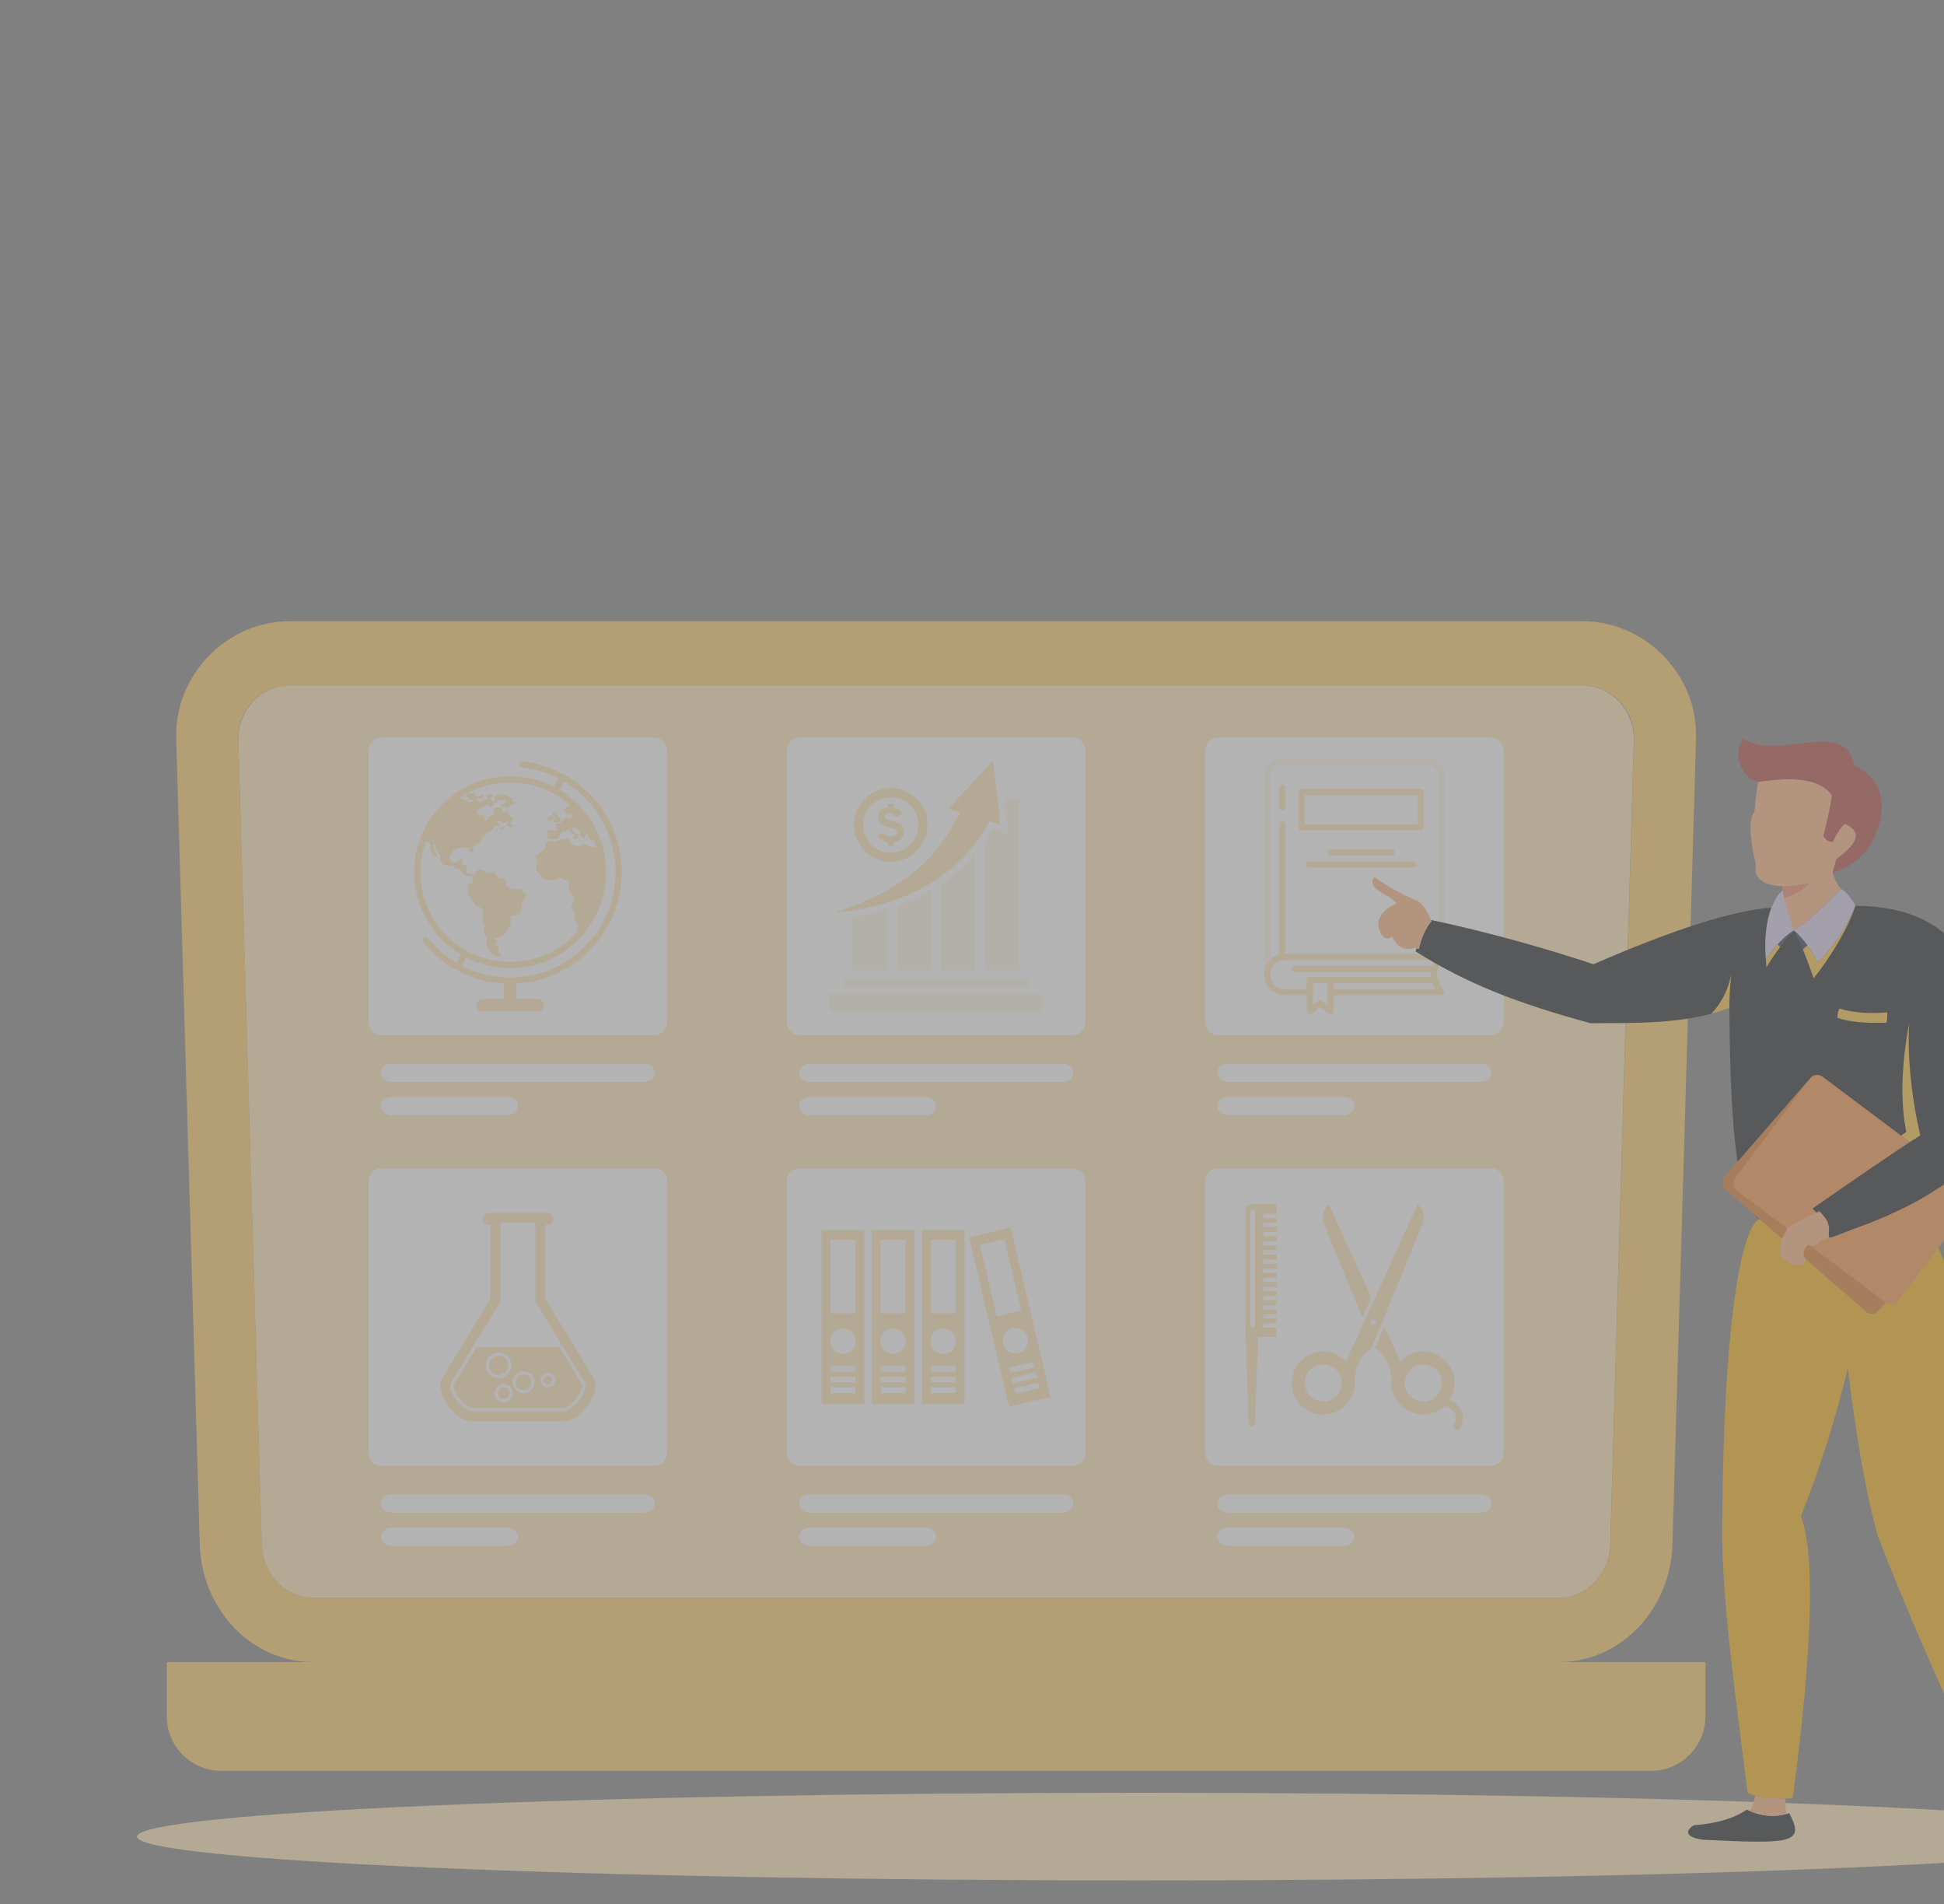 <svg width="677" height="663" viewBox="0 0 677 663" fill="none" xmlns="http://www.w3.org/2000/svg">
<rect x="0" y="0" width="677" height="663" fill="#808080" stroke="none"/>
<g opacity="0.4">
<path fill-rule="evenodd" clip-rule="evenodd" d="M551.07 216.287H100.959C79.179 216.287 60.705 234.748 61.359 257.237L69.572 537.747C70.234 560.223 87.423 578.697 109.177 578.697H542.843C564.479 578.697 581.785 560.262 582.434 537.747L590.652 257.237C591.319 234.726 572.84 216.287 551.07 216.287ZM551.07 238.654H100.959C91.068 238.654 82.689 247.042 82.99 257.237L91.203 537.734C91.491 547.781 99.456 556.317 109.177 556.317H542.843C552.55 556.317 560.52 547.951 560.816 537.734L569.034 257.237C569.33 247.02 560.956 238.654 551.07 238.654Z" fill="#FFCC5E"/>
<path fill-rule="evenodd" clip-rule="evenodd" d="M82.977 257.241C82.977 248.3 89.169 240.783 97.339 239.037L97.762 238.954L98.206 238.88L99.09 238.758L100 238.684L100.471 238.671L100.924 238.658H551.039L551.492 238.671L551.962 238.684L552.868 238.758L553.752 238.88C562.349 240.252 568.982 247.982 568.982 257.241L560.768 537.738C560.472 547.959 552.515 556.321 542.795 556.321H109.133C99.43 556.321 91.451 547.785 91.16 537.738L82.977 257.241Z" fill="#FFE7B5"/>
<path fill-rule="evenodd" clip-rule="evenodd" d="M519.064 256.762H424.239C421.704 256.762 419.644 258.9 419.644 261.517V355.694C419.644 358.312 421.704 360.45 424.239 360.45H519.064C521.586 360.45 523.663 358.312 523.663 355.694V261.517C523.663 258.9 521.586 256.762 519.064 256.762ZM136.373 370.336H224.344C226.404 370.336 228.098 371.773 228.098 373.532C228.098 375.279 226.404 376.716 224.344 376.716H136.373C134.304 376.716 132.623 375.279 132.623 373.532C132.628 371.773 134.309 370.336 136.373 370.336ZM136.373 381.894H176.609C178.677 381.894 180.359 383.331 180.359 385.09C180.359 386.832 178.677 388.27 176.609 388.27H136.373C134.304 388.27 132.623 386.832 132.623 385.09C132.628 383.331 134.309 381.894 136.373 381.894ZM373.42 256.762H278.594C276.064 256.762 274 258.9 274 261.517V355.694C274 358.312 276.064 360.45 278.594 360.45H373.424C375.955 360.45 378.015 358.312 378.015 355.694V261.517C378.01 258.9 375.95 256.762 373.42 256.762ZM282.017 370.336H369.997C372.057 370.336 373.751 371.773 373.751 373.532C373.751 375.279 372.057 376.716 369.997 376.716H282.017C279.957 376.716 278.263 375.279 278.263 373.532C278.263 371.773 279.957 370.336 282.017 370.336ZM282.017 381.894H322.244C324.322 381.894 326.003 383.331 326.003 385.09C326.003 386.832 324.322 388.27 322.244 388.27H282.017C279.957 388.27 278.263 386.832 278.263 385.09C278.263 383.331 279.957 381.894 282.017 381.894ZM427.666 370.336H515.641C517.706 370.336 519.387 371.773 519.387 373.532C519.387 375.279 517.706 376.716 515.641 376.716H427.666C425.602 376.716 423.908 375.279 423.908 373.532C423.908 371.773 425.602 370.336 427.666 370.336ZM427.666 381.894H467.893C469.962 381.894 471.66 383.331 471.66 385.09C471.66 386.832 469.966 388.27 467.893 388.27H427.666C425.602 388.27 423.908 386.832 423.908 385.09C423.908 383.331 425.602 381.894 427.666 381.894ZM227.776 256.762H132.95C130.42 256.762 128.355 258.9 128.355 261.517V355.694C128.355 358.312 130.42 360.45 132.95 360.45H227.776C230.306 360.45 232.37 358.312 232.37 355.694V261.517C232.37 258.9 230.306 256.762 227.776 256.762ZM519.064 406.722H424.239C421.704 406.722 419.644 408.856 419.644 411.473V505.654C419.644 508.272 421.704 510.406 424.239 510.406H519.064C521.586 510.406 523.663 508.272 523.663 505.654V411.473C523.663 408.856 521.586 406.722 519.064 406.722ZM136.373 520.291H224.344C226.404 520.291 228.098 521.729 228.098 523.484C228.098 525.23 226.404 526.667 224.344 526.667H136.373C134.304 526.667 132.623 525.23 132.623 523.484C132.628 521.729 134.309 520.291 136.373 520.291ZM136.373 531.854H176.609C178.677 531.854 180.359 533.291 180.359 535.046C180.359 536.793 178.677 538.23 176.609 538.23H136.373C134.304 538.23 132.623 536.793 132.623 535.046C132.628 533.291 134.309 531.854 136.373 531.854ZM373.42 406.722H278.594C276.064 406.722 274 408.856 274 411.473V505.654C274 508.272 276.064 510.406 278.594 510.406H373.424C375.955 510.406 378.015 508.272 378.015 505.654V411.473C378.01 408.856 375.95 406.722 373.42 406.722ZM282.017 520.291H369.997C372.057 520.291 373.751 521.729 373.751 523.484C373.751 525.23 372.057 526.667 369.997 526.667H282.017C279.957 526.667 278.263 525.23 278.263 523.484C278.263 521.729 279.957 520.291 282.017 520.291ZM282.017 531.854H322.244C324.322 531.854 326.003 533.291 326.003 535.046C326.003 536.793 324.322 538.23 322.244 538.23H282.017C279.957 538.23 278.263 536.793 278.263 535.046C278.263 533.291 279.957 531.854 282.017 531.854ZM227.776 406.722H132.95C130.42 406.722 128.355 408.856 128.355 411.473V505.654C128.355 508.272 130.42 510.406 132.95 510.406H227.776C230.306 510.406 232.37 508.272 232.37 505.654V411.473C232.37 408.856 230.306 406.722 227.776 406.722ZM427.666 520.291H515.641C517.706 520.291 519.387 521.729 519.387 523.484C519.387 525.23 517.706 526.667 515.641 526.667H427.666C425.602 526.667 423.908 525.23 423.908 523.484C423.908 521.729 425.602 520.291 427.666 520.291ZM427.666 531.854H467.893C469.962 531.854 471.66 533.291 471.66 535.046C471.66 536.793 469.966 538.23 467.893 538.23H427.666C425.602 538.23 423.908 536.793 423.908 535.046C423.908 533.291 425.602 531.854 427.666 531.854Z" fill="white"/>
<path fill-rule="evenodd" clip-rule="evenodd" d="M289.216 483.021H297.939V485.012H289.216V483.021ZM289.216 479.324H297.939V481.301H289.216V479.324ZM289.216 475.618H297.939V477.595H289.216V475.618ZM301.009 428.253H286.15V488.874H301.009V428.253ZM297.944 457.279H289.22V431.68H297.944V457.279ZM293.58 462.557C296.023 462.557 298.013 464.547 298.013 466.995C298.013 469.451 296.023 471.428 293.58 471.428C291.137 471.428 289.146 469.451 289.146 466.995C289.146 464.547 291.132 462.557 293.58 462.557ZM306.658 483.021H315.381V485.012H306.658V483.021ZM306.658 479.324H315.381V481.301H306.658V479.324ZM306.658 475.618H315.381V477.595H306.658V475.618ZM318.451 428.253H303.588V488.874H318.451V428.253ZM315.381 457.279H306.658V431.68H315.381V457.279ZM311.022 462.557C313.465 462.557 315.455 464.547 315.455 466.995C315.455 469.451 313.465 471.428 311.022 471.428C308.574 471.428 306.584 469.451 306.584 466.995C306.588 464.547 308.574 462.557 311.022 462.557ZM324.104 483.021H332.823V485.012H324.104V483.021ZM324.104 479.324H332.823V481.301H324.104V479.324ZM324.104 475.618H332.823V477.595H324.104V475.618ZM335.893 428.253H321.029V488.874H335.893V428.253ZM332.823 457.279H324.104V431.68H332.823V457.279ZM328.468 462.557C330.911 462.557 332.901 464.547 332.901 466.995C332.901 469.451 330.911 471.428 328.468 471.428C326.007 471.428 324.026 469.451 324.026 466.995C324.026 464.547 326.003 462.557 328.468 462.557ZM353.056 483.383L361.531 481.38L361.988 483.309L353.505 485.312L353.056 483.383ZM352.194 479.768L360.682 477.765L361.135 479.694L352.647 481.693L352.194 479.768ZM351.349 476.158L359.837 474.155L360.294 476.084L351.802 478.087L351.349 476.158ZM351.937 427.356L337.465 430.77L351.397 489.767L365.864 486.353L351.937 427.356ZM355.621 456.308L347.133 458.311L341.25 433.4L349.738 431.397L355.621 456.308ZM352.586 462.461C354.972 461.895 357.354 463.372 357.921 465.754C358.482 468.136 357.015 470.522 354.628 471.084C352.246 471.65 349.864 470.174 349.298 467.792C348.732 465.41 350.208 463.014 352.586 462.461ZM181.665 267.166C181.073 267.105 180.659 266.573 180.72 265.999C180.781 265.406 181.299 264.988 181.887 265.054C191.668 266.112 200.361 270.802 206.593 277.753C212.76 284.616 216.501 293.709 216.501 303.656C216.501 314.378 212.15 324.094 205.125 331.123C198.567 337.678 189.687 341.893 179.823 342.446V347.825H187.252C188.446 347.825 189.413 348.796 189.413 349.989C189.413 351.178 188.441 352.162 187.252 352.162H168.051C166.858 352.162 165.878 351.178 165.878 349.989C165.878 348.796 166.862 347.825 168.051 347.825H175.481V342.446C170.29 342.15 165.342 340.835 160.879 338.701C155.596 336.171 150.988 332.482 147.369 327.979C146.999 327.509 147.06 326.847 147.526 326.481C147.979 326.115 148.654 326.185 149.024 326.642C151.777 330.069 155.126 332.992 158.923 335.252L161.162 331.21L163.017 332.256L160.778 336.284C161.127 336.458 161.458 336.619 161.802 336.789C166.592 339.089 171.971 340.378 177.65 340.378C187.792 340.378 196.968 336.262 203.614 329.616C210.26 322.984 214.358 313.795 214.358 303.661C214.358 294.254 210.822 285.666 204.999 279.168C202.504 276.394 199.608 273.999 196.381 272.083L194.281 275.88L192.422 274.835L194.521 271.05C190.593 269.008 186.255 267.671 181.665 267.166Z" fill="#FFE7B5"/>
<path fill-rule="evenodd" clip-rule="evenodd" d="M192.805 286.267C194.647 286.476 194.978 286.215 195.492 285.492L194.343 284.373C193.863 283.663 194.012 283.258 193.676 282.618C192.239 282.692 191.873 283.515 193.04 284.164C194.303 284.878 193.384 285.035 193.384 285.035C192.966 285.344 193.136 284.852 192.875 285.453C192.805 285.618 192.805 286.045 192.805 286.267ZM190.654 285.862C191.577 285.888 191.468 285.875 192.091 285.418C192.709 284.978 192.927 285.039 192.683 284.203C191.416 283.589 190.667 284.656 190.654 285.862ZM174.061 288.366C174.371 289.829 175.363 288.34 175.363 288.327C175.821 287.909 175.525 288.61 175.829 287.909C175.808 287.896 175.795 287.726 175.403 287.761C174.945 287.813 175.189 288.031 174.641 288.205C174.222 288.34 174.514 288.096 174.061 288.366ZM172.977 288.366C172.755 288.353 172.816 288.305 172.868 288.549L172.785 288.993L173.408 288.858L172.977 288.366ZM172.868 288.549C172.598 288.871 172.681 288.488 172.698 289.102C173.587 289.154 173.19 289.128 173.412 288.858L173.452 288.492L173.169 288.371H172.986L172.868 288.549ZM148.497 292.434C147.143 295.909 146.411 299.702 146.411 303.661C146.411 320.92 160.404 334.899 177.65 334.899C187.226 334.899 195.801 330.588 201.524 323.807L201.28 323.785C201.045 322.749 201.48 322.126 200.936 321.281C200.448 320.519 200.013 320.458 200.004 319.343C200.004 318.912 200.061 318.211 200.004 317.819C199.856 316.704 198.284 316.761 199.316 314.862C200.383 312.872 200.461 313.717 198.985 311.138C197.67 308.83 198.036 309.566 198.223 306.64C194.582 306.483 196.18 305.168 194.299 305.756C193.402 306.039 194.264 306.361 192.461 306.322C192.043 306.322 191.695 306.309 191.281 306.374C191.033 306.409 190.754 306.509 190.336 306.509C189.278 306.518 188.799 305.464 187.745 304.275C186.286 302.629 186.708 303.352 186.708 300.612C186.856 299.885 187.105 300.917 187.353 299.397C186.909 299.019 186.612 299.424 186.43 298.021C186.978 297.738 187.706 297.124 188.259 296.719C190.123 295.369 189.914 296.079 189.953 293.806C191.965 292.098 192.344 293.379 193.994 292.773C195.54 292.186 196.254 292.024 198.454 292.064L198.51 293.806C198.563 293.832 202.234 294.964 202.277 294.964L202.308 294.006C204.106 293.71 203.958 293.91 205.052 294.655C205.605 295.034 206.785 295.06 207.66 294.986C207.403 294.089 207.094 293.192 206.75 292.321L205.578 292.307C204.925 291.24 204.882 291.815 204.694 290.034C203.083 290.674 204.093 291.249 203.283 292.12C200.814 289.973 203.58 290.831 200.871 288.558C200.27 288.053 200.187 288.227 199.177 288.227C199.538 289.651 199.708 289.568 201.415 290.413C201.145 291.223 201.193 290.831 201.158 291.802C200.126 292.229 199.756 292.329 199.29 291.436C200.043 291.362 200.065 291.571 200.562 291.188C200.461 290.831 200.274 290.788 199.943 290.548C197.931 289.211 198.815 289.921 197.905 288.719C197.687 288.906 197.278 289.394 197.069 289.472C196.603 289.629 196.507 289.298 195.845 289.494C195.723 289.568 194.434 291.18 194.12 292.146C193.458 292.172 192.857 292.268 192.156 292.242C189.613 292.159 190.732 289.368 190.828 289.272C191.926 288.745 192.805 289.002 193.907 289.211L194.107 288.523L193.458 288.066L193.702 286.75C195.61 286.541 195.261 286.655 196.111 285.374C196.821 284.316 197.84 284.834 199.12 284.86L198.959 283.375L197.591 283.841C197.064 282.321 197.304 283.166 196.394 282.478C196.259 281.729 196.564 281.359 197.199 281.041C197.94 280.675 198.253 280.819 198.48 280.401C192.949 275.441 185.641 272.431 177.637 272.431C171.078 272.431 164.977 274.456 159.96 277.91C160.474 277.945 160.766 278.006 161.471 278.276C161.767 278.398 162.207 278.437 162.429 278.52C163.239 278.816 162.464 278.358 163.004 279.134L164.955 279.173C164.681 278.328 164.302 278.398 162.83 278.559C163.122 278.101 163.296 278.167 163.1 277.548H161.545L162.237 276.886C163.296 276.124 163.662 276.133 165.112 276.159C165.369 276.564 165.639 276.886 165.883 277.326C168.713 277.487 167.311 276.111 168.735 276.86C168.034 278.027 167.503 278.04 166.148 278.067L166.227 279.121C167.882 279.269 168.069 279.295 168.4 278.572L169.715 278.472C169.972 277.479 169.175 277.749 169.201 277.344C169.253 276.351 171.326 276.717 171.953 276.83C171.736 277.235 171.353 277.531 170.961 277.753L171.096 278.563C171.509 278.785 171.792 278.833 172.332 278.868L172.258 277.409C175.551 275.715 175.673 277.004 178.425 277.836L178.456 278.968L179.357 279.338L178.943 280.183C177.885 280.196 177.537 280.039 177.236 281.193C176.278 281.045 174.863 280.858 174.175 280.405L176.4 279.164C175.564 278.254 175.625 278.341 174.031 278.589C172.62 278.798 173.613 279.534 171.723 279.556C171.875 280.44 171.627 279.395 171.797 279.839L172.145 280.405C170.46 280.575 172.01 281.032 170.486 280.98L170.251 280.122C168.339 280.662 167.781 281.315 166.174 282.051C166.24 282.888 166.322 283.319 166.971 283.65C168.665 284.56 168.774 282.988 168.774 285.788C169.933 285.736 169.602 285.248 170.055 284.56C170.36 284.094 171.222 284.02 171.875 283.772L171.906 281.559C173.582 280.81 171.701 280.797 175.089 281.45L174.954 282.914C175.951 282.901 176.335 282.409 177.214 282.13C177.254 282.801 177.079 283.737 177.619 284.168L178.464 284.76C178.543 286.69 177.606 285.47 177.815 286.541C177.985 287.465 178.978 286.446 178.665 288.018C178.151 288.018 176.879 287.696 176.513 287.33C176.426 286.08 176.997 287.417 176.892 285.98C175.925 285.954 176.831 285.897 176.343 286.167C175.899 286.411 176.182 286.485 174.924 286.546C174.353 285.858 174.214 285.623 173.256 286.08V286.572C173.552 286.816 173.944 286.855 174.275 287.038L173.852 287.604C172.973 286.999 172.615 287.43 171.975 288.17C171.949 288.192 171.927 288.231 171.914 288.257L171.544 288.784C170.991 289.337 169.824 289.629 168.94 290.565C166.802 292.8 168.317 292.286 167.111 293.109C165.917 293.919 165.613 294.167 164.689 295.038L164.79 296.919L163.461 296.366L163.435 295.173C160.378 295.134 158.044 294.768 156.876 297.825C156.485 298.857 156.702 299.345 157.173 300.085C159.738 300.464 159.002 299.602 161.027 298.757C161.51 299.689 160.957 299.924 160.591 300.882L162.394 301.213L162.582 304.049L164.972 304.48C165.417 304.17 166.292 303.13 166.545 302.664C168.021 302.773 168.465 302.812 169.336 303.966L171.104 303.94L171.422 303.378C172.11 303.844 172.11 303.548 172.602 304.297C172.925 304.776 173.169 305.198 173.378 305.647L175.381 305.699C176.23 306.609 176.213 307.197 176.317 308.6C177.014 308.809 177.702 309.187 178.39 309.375C179.165 309.592 180.25 309.471 181.116 309.471C181.757 309.793 181.622 310.233 182.079 310.686C182.497 311.104 182.898 310.929 183.355 311.334C183.015 312.719 182.95 312.549 182.201 313.468C181.034 314.932 182.201 317.244 180.751 318.372C179.753 319.147 179.671 318.777 178.286 318.777C176.648 321.665 179.753 319.944 176.552 323.838C175.877 324.661 175.912 325.327 174.884 325.789C172.524 326.882 172.633 326.207 172.363 326.895C172.568 327.265 172.855 327.152 173.151 327.496C172.955 328.371 172.72 328.049 172.363 328.702C172.794 329.451 172.62 329.242 173.765 329.308L173.343 331.272C173.8 331.86 174.78 332.082 174.536 332.988C172.054 333.728 170.569 331.158 169.571 329.39C168.796 328.04 170.029 326.895 169.11 325.78C168.186 324.661 168.365 324.156 168.822 322.501C168.335 321.961 168.404 322.522 168.173 321.908L168.199 316.774C167.385 316.012 166.658 315.424 165.286 315.093C164.955 312.698 162.564 311.949 162.843 310.45C163 309.653 163.008 309.074 163.034 308.19C163.492 307.881 164.175 307.354 164.702 307.123L164.485 305.033C163.979 305.02 162.56 304.994 162.15 304.811C161.07 304.305 160.866 302.847 159.35 302.472C158.775 302.324 158.209 302.337 158 301.832L157.874 301.34C156.376 301.131 157.473 301.379 156.685 301.61C155.897 301.314 154.507 301.287 154.015 300.686C152.665 299.04 153.327 299.31 153.406 298.474C153.427 298.095 152.36 296.702 152.064 296.288C151.324 295.251 152.125 293.975 150.923 293.962C150.614 294.568 151.032 295.831 151.389 296.358C151.929 297.159 152.212 297.255 152.125 298.374C150.671 298.3 150.836 297.882 150.196 296.802C148.785 294.433 151.276 294.049 148.463 292.969C148.463 292.795 148.463 292.612 148.489 292.429V292.434H148.497ZM177.65 270.236C196.111 270.236 211.07 285.2 211.07 303.661C211.07 322.122 196.111 337.086 177.65 337.086C159.193 337.086 144.238 322.122 144.238 303.661C144.238 285.2 159.193 270.236 177.65 270.236ZM310.186 277.596C304.881 277.596 300.557 281.921 300.557 287.23C300.557 292.547 304.881 296.871 310.186 296.871C315.503 296.871 319.819 292.547 319.819 287.23C319.819 281.916 315.503 277.596 310.186 277.596ZM310.186 300.038C303.122 300.038 297.373 294.289 297.373 287.225C297.373 280.161 303.122 274.413 310.186 274.413C317.249 274.413 322.994 280.166 322.994 287.225C322.994 294.289 317.249 300.038 310.186 300.038Z" fill="#FFE7B5"/>
<path fill-rule="evenodd" clip-rule="evenodd" d="M307.791 289.843C307.939 290.222 308.152 290.518 308.409 290.74C308.823 291.106 309.402 291.28 310.117 291.28C310.861 291.28 311.432 291.119 311.811 290.796C312.203 290.479 312.381 290.113 312.381 289.682C312.381 289.398 312.311 289.168 312.15 288.967C311.989 288.784 311.706 288.61 311.305 288.475C311.035 288.379 310.408 288.205 309.424 287.961C308.17 287.639 307.286 287.26 306.785 286.807C306.071 286.158 305.718 285.383 305.718 284.447C305.718 283.855 305.888 283.293 306.219 282.779C306.554 282.261 307.042 281.869 307.665 281.599C308.122 281.403 308.653 281.276 309.237 281.228V279.913H311.227V281.289C312.076 281.424 312.738 281.721 313.243 282.16C313.661 282.531 313.966 282.957 314.154 283.463L311.928 284.373C311.819 284.007 311.632 283.733 311.401 283.541C311.066 283.284 310.574 283.149 309.925 283.149C309.25 283.149 308.71 283.284 308.327 283.567C308.083 283.75 307.956 283.994 307.956 284.303C307.956 284.573 308.065 284.804 308.3 285.004C308.61 285.261 309.324 285.518 310.461 285.793C311.602 286.063 312.455 286.341 312.991 286.624C313.531 286.92 313.958 287.312 314.28 287.818C314.58 288.31 314.728 288.937 314.728 289.673C314.728 290.335 314.55 290.962 314.175 291.541C313.805 292.129 313.278 292.56 312.608 292.843C312.207 293.013 311.75 293.139 311.218 293.2V294.542H309.228V293.24C308.161 293.131 307.312 292.795 306.676 292.255C306.219 291.85 305.862 291.345 305.618 290.735L307.791 289.843ZM344.469 285.945C335.232 304.593 314.158 315.968 290.732 317.71C318.674 308.669 327.776 295.561 334.322 282.914L330.315 281.586L345.854 264.767L348.406 287.121L344.469 285.945Z" fill="#FFE7B5"/>
<path fill-rule="evenodd" clip-rule="evenodd" d="M312.398 337.538H324.3V310.011C320.529 312.197 316.54 314.013 312.398 315.489V337.538ZM327.71 337.538H339.613V297.407C336.168 301.449 332.131 304.937 327.71 307.885V337.538ZM343.031 337.538H354.933V278.162H349.694L351.079 290.308L345.627 288.675C344.83 290.147 343.95 291.563 343.031 292.921V337.538ZM297.077 337.538H308.979V316.617C305.073 317.81 301.084 318.703 297.077 319.308V337.538ZM289.622 345.769H362.394C362.807 345.769 363.151 346.113 363.151 346.532V351.679C363.151 352.097 362.807 352.441 362.394 352.441H289.622C289.203 352.441 288.859 352.097 288.859 351.679V346.532C288.859 346.113 289.203 345.769 289.622 345.769ZM294.351 340.796H357.647C357.843 340.796 357.991 340.944 357.991 341.14V343.439C357.991 343.635 357.843 343.784 357.647 343.784H294.351C294.164 343.784 294.016 343.635 294.016 343.439V341.14C294.02 340.944 294.168 340.796 294.351 340.796ZM446.532 266.147C444.198 266.147 442.308 268.054 442.308 270.384V334.233C443.597 332.944 445.391 332.134 447.368 332.134H500.974V270.384C500.974 268.05 499.066 266.147 496.737 266.147H446.532ZM441.254 340.365C440.675 340.365 440.196 339.886 440.196 339.307V270.384C440.196 266.883 443.044 264.048 446.532 264.048H496.732C500.225 264.048 503.073 266.883 503.073 270.384V333.192C503.073 333.767 502.594 334.237 502.015 334.237H447.364C444.577 334.237 442.303 336.506 442.303 339.311C442.308 339.886 441.824 340.365 441.254 340.365Z" fill="#FFF7E7"/>
<path fill-rule="evenodd" clip-rule="evenodd" d="M464.457 344.38H499.959C497.795 340.957 497.777 337.503 499.881 334.237H447.372C444.585 334.237 442.312 336.506 442.312 339.311C442.312 342.111 444.581 344.384 447.372 344.384H455.098V341.192C455.098 340.6 455.564 340.134 456.143 340.134H463.407C463.995 340.134 464.461 340.6 464.461 341.192V344.38H464.457ZM502.058 346.479C502.058 346.479 502.032 346.479 502.019 346.479H463.403C462.824 346.479 462.358 346.013 462.358 345.421V342.229H457.197V345.421C457.197 346.013 456.718 346.479 456.139 346.479H447.368C443.414 346.479 440.195 343.261 440.195 339.306C440.195 335.352 443.414 332.134 447.368 332.134H502.019C502.441 332.134 502.807 332.378 502.981 332.761C503.147 333.14 503.077 333.584 502.794 333.889C499.624 337.403 499.584 340.809 502.694 344.602C502.938 344.798 503.103 345.094 503.103 345.425C503.103 346.018 502.633 346.483 502.045 346.483H502.058V346.479Z" fill="#FFE7B5"/>
<path fill-rule="evenodd" clip-rule="evenodd" d="M499.624 342.233H463.404C462.824 342.233 462.358 341.763 462.358 341.188C462.358 340.596 462.824 340.13 463.404 340.13H499.624C500.216 340.13 500.682 340.596 500.682 341.188C500.678 341.763 500.216 342.233 499.624 342.233ZM499.581 338.423H450.805C450.225 338.423 449.764 337.952 449.764 337.365C449.764 336.785 450.225 336.319 450.805 336.319H499.581C500.173 336.319 500.639 336.785 500.639 337.365C500.639 337.957 500.173 338.423 499.581 338.423Z" fill="#FFE7B5"/>
<path fill-rule="evenodd" clip-rule="evenodd" d="M459.716 348.2C459.951 348.2 460.169 348.274 460.365 348.422L462.355 349.968V342.229H457.194V349.916L459.062 348.431C459.245 348.274 459.481 348.2 459.716 348.2ZM456.14 353.16C455.979 353.16 455.831 353.125 455.687 353.051C455.317 352.881 455.095 352.511 455.095 352.106V341.188C455.095 340.596 455.561 340.13 456.14 340.13H463.404C463.992 340.13 464.458 340.596 464.458 341.188V352.106C464.458 352.511 464.223 352.868 463.866 353.051C463.509 353.225 463.078 353.186 462.76 352.942L459.729 350.582L456.789 352.929C456.606 353.077 456.371 353.16 456.14 353.16ZM454.298 286.968H493.789V276.821H454.298V286.968ZM494.848 289.068H453.253C452.678 289.068 452.195 288.584 452.195 288.009V275.759C452.195 275.179 452.678 274.713 453.253 274.713H494.848C495.418 274.713 495.888 275.179 495.888 275.759V288.009C495.888 288.589 495.418 289.068 494.848 289.068ZM446.533 282.191C445.954 282.191 445.475 281.712 445.475 281.133V274.278C445.475 273.703 445.954 273.22 446.533 273.22C447.112 273.22 447.574 273.699 447.574 274.278V281.133C447.578 281.712 447.112 282.191 446.533 282.191ZM446.533 334.233C445.954 334.233 445.475 333.763 445.475 333.188V287.09C445.475 286.511 445.954 286.032 446.533 286.032C447.112 286.032 447.574 286.511 447.574 287.09V333.188C447.578 333.767 447.112 334.233 446.533 334.233ZM484.7 297.839H463.387C462.808 297.839 462.346 297.368 462.346 296.785C462.346 296.205 462.808 295.739 463.387 295.739H484.7C485.293 295.739 485.759 296.205 485.759 296.785C485.754 297.373 485.293 297.839 484.7 297.839ZM492.156 302.041H455.936C455.356 302.041 454.89 301.571 454.89 300.983C454.89 300.404 455.352 299.938 455.936 299.938H492.156C492.748 299.938 493.214 300.404 493.214 300.983C493.21 301.571 492.748 302.041 492.156 302.041ZM174.25 425.745V453.151L156.93 481.637C156.634 482.129 156.825 483.17 156.974 483.675C157.352 485.099 158.215 486.549 159.112 487.708C160.087 488.958 162.5 491.379 164.22 491.379H196.517C198.237 491.379 200.641 488.962 201.617 487.708C202.509 486.549 203.367 485.099 203.764 483.675C203.894 483.17 204.099 482.129 203.799 481.637L186.492 453.151V425.745H174.25ZM191.801 479.525C191.544 479.268 191.182 479.107 190.79 479.107C190.394 479.107 190.041 479.268 189.784 479.525C189.527 479.769 189.379 480.126 189.379 480.518C189.379 480.91 189.527 481.271 189.784 481.528C190.041 481.785 190.398 481.942 190.79 481.942C191.182 481.942 191.539 481.785 191.801 481.528C192.057 481.271 192.214 480.91 192.214 480.518C192.214 480.126 192.057 479.769 191.801 479.525ZM176.837 483.675C176.471 483.296 175.953 483.074 175.373 483.074C174.807 483.074 174.293 483.296 173.923 483.675C173.544 484.041 173.322 484.564 173.322 485.125C173.322 485.691 173.553 486.205 173.923 486.589C174.293 486.954 174.807 487.19 175.373 487.19C175.953 487.19 176.467 486.959 176.837 486.589C177.207 486.21 177.438 485.705 177.438 485.125C177.438 484.564 177.207 484.041 176.837 483.675ZM175.373 481.942C174.502 481.942 173.705 482.299 173.126 482.874C172.547 483.453 172.194 484.25 172.194 485.121C172.194 486.005 172.551 486.802 173.126 487.381V487.368C173.705 487.947 174.507 488.3 175.373 488.3C176.257 488.3 177.054 487.943 177.638 487.377V487.364C178.2 486.785 178.561 486.001 178.561 485.117C178.561 484.246 178.2 483.449 177.625 482.869H177.642C177.059 482.299 176.257 481.942 175.373 481.942ZM184.24 479.364C183.752 478.872 183.086 478.575 182.337 478.575C181.588 478.575 180.917 478.872 180.417 479.364C179.942 479.856 179.633 480.531 179.633 481.28C179.633 482.016 179.942 482.691 180.417 483.183C180.913 483.675 181.588 483.971 182.337 483.971C183.086 483.971 183.761 483.675 184.24 483.183C184.737 482.691 185.024 482.016 185.024 481.28C185.028 480.531 184.737 479.856 184.24 479.364ZM182.341 477.447C181.283 477.447 180.325 477.879 179.637 478.562V478.575C178.94 479.264 178.522 480.222 178.522 481.28C178.522 482.334 178.94 483.279 179.637 483.98C180.325 484.668 181.283 485.095 182.341 485.095C183.4 485.095 184.353 484.668 185.046 483.98C185.747 483.279 186.165 482.321 186.165 481.28C186.165 480.222 185.747 479.264 185.046 478.562C184.353 477.879 183.4 477.447 182.341 477.447ZM176.014 473.027C175.413 472.422 174.576 472.043 173.653 472.043C172.73 472.043 171.894 472.422 171.293 473.027C170.692 473.628 170.313 474.464 170.313 475.388C170.313 476.311 170.696 477.143 171.293 477.748C171.894 478.349 172.73 478.728 173.653 478.728C174.576 478.728 175.413 478.349 176.014 477.748C176.615 477.143 176.998 476.311 176.998 475.388C176.998 474.464 176.615 473.628 176.014 473.027ZM173.658 470.928C172.425 470.928 171.31 471.42 170.5 472.23C169.686 473.036 169.185 474.159 169.185 475.388C169.185 476.616 169.686 477.735 170.5 478.541C171.31 479.351 172.425 479.847 173.658 479.847C174.886 479.847 176.005 479.355 176.815 478.541C177.625 477.731 178.117 476.611 178.117 475.388C178.117 474.159 177.625 473.04 176.815 472.23C176.001 471.416 174.886 470.928 173.658 470.928ZM190.79 477.979C190.093 477.979 189.453 478.262 188.996 478.728C188.534 479.185 188.251 479.821 188.251 480.522C188.251 481.223 188.534 481.863 188.996 482.329C189.453 482.782 190.093 483.065 190.79 483.065C191.504 483.065 192.127 482.782 192.597 482.329C193.05 481.859 193.342 481.223 193.342 480.522C193.342 479.825 193.046 479.185 192.597 478.728C192.131 478.262 191.491 477.979 190.79 477.979ZM165.967 469.034L157.966 482.203C157.901 482.469 158.041 483.122 158.115 483.37C158.459 484.646 159.229 485.948 160.039 486.981C160.754 487.891 162.983 490.199 164.216 490.199H196.513C197.728 490.199 199.962 487.891 200.676 486.981C201.49 485.948 202.261 484.646 202.618 483.37C202.684 483.122 202.814 482.469 202.766 482.212L194.758 469.034H165.967ZM170.805 422.309H190.729C191.857 422.309 192.767 423.232 192.767 424.347C192.767 425.475 191.857 426.389 190.729 426.389H189.915V452.197L206.734 479.856C209.656 484.659 202.126 494.82 196.513 494.82H164.216C158.589 494.82 151.059 484.664 153.982 479.856L170.796 452.197V426.389H169.986C168.871 426.389 167.948 425.479 167.948 424.347C167.948 423.232 168.871 422.309 169.986 422.309H170.805ZM397.095 624.189C590.044 624.189 746.462 631.031 746.462 639.458C746.462 647.885 590.044 654.718 397.095 654.718C204.143 654.718 47.711 647.889 47.711 639.458C47.711 631.031 204.143 624.189 397.095 624.189Z" fill="#FFE7B5"/>
<path fill-rule="evenodd" clip-rule="evenodd" d="M612.47 424.443C605.872 429.037 600.346 463.22 599.806 526.977C599.105 550.903 603.255 582.594 608.62 624.25C613.01 626.118 619.434 626.388 624.32 626.118C631.136 574.429 632.246 541.427 627.177 527.874C633.753 511.255 639.284 493.948 643.513 476.298C646.439 500.79 649.888 520.235 653.882 534.615C662.714 557.636 675.809 587.794 693.151 625.086C697.171 625.626 704.291 624.424 708.441 621.711C702.375 576.101 690.791 541.819 679.873 530.469C690.246 472.16 681.615 441.806 668.733 423.985C645.734 427.404 625.775 427.173 612.47 424.443Z" fill="#FFB30F"/>
<path fill-rule="evenodd" clip-rule="evenodd" d="M684.517 406.6C701.714 339.921 682.979 315.655 646.153 315.358C643.723 321.834 639.377 328.441 633.11 335.208C630.532 330.27 627.719 326.512 624.683 323.933C621.447 326.046 618.207 329.377 614.967 333.906C614.401 327.004 615.054 321.046 616.909 316.025C603.653 316.948 583.006 323.507 554.938 335.714C539.508 330.627 520.163 324.926 498.423 320.31L498.349 320.375L498.51 320.767C496.79 322.496 494.76 326.908 494.146 330.396C493.807 330.313 493.58 330.248 493.319 330.187L492.953 331.232C511.1 342.677 528.76 349.397 553.906 356.265C569.875 356.13 586.002 356.757 602.268 351.056C602.49 399.001 605.865 418.933 612.476 424.451C618.817 425.74 626.678 426.481 635.645 426.515C636.237 427.609 636.664 429.39 637.095 431.097C641.319 429.782 645.962 427.63 651.07 425.962L652.485 425.396C666.583 419.678 676.325 413.842 684.517 406.6Z" fill="#1B1E21"/>
<path fill-rule="evenodd" clip-rule="evenodd" d="M593.91 640.586C607.036 641.2 616.865 641.666 621.486 640.512C626.472 639.284 625.645 636.239 623.14 631.288C618.228 632.895 613.285 632.481 608.307 630.06C604.031 633.069 597.86 634.885 589.833 635.503C586.297 637.772 587.534 640.085 593.91 640.586ZM696.183 642.541C703.477 640.486 709.757 639.061 712.361 637.219C715.858 634.763 713.964 631.815 710.402 628.096C706.169 631.053 701.317 632.098 695.839 631.214C691.98 636.705 679.416 634.397 678.183 638.156C676.65 645.154 692.847 643.486 696.183 642.541ZM630.749 401.683C629.521 382.913 628.044 360.067 626.559 331.716C628.131 330.919 629.251 329.652 629.621 329.334C628.11 327.248 626.529 325.493 624.878 324.104C623.023 325.319 621.163 326.943 619.291 328.955C619.866 329.765 620.863 330.688 622.3 331.733C620.924 349.175 619.495 372.958 618.036 403.051C618.833 405.838 621.242 408.691 624.364 410.851C626.389 409.213 629.777 406.191 630.749 401.683Z" fill="#1B1E21"/>
<path fill-rule="evenodd" clip-rule="evenodd" d="M633.108 335.204C639.375 328.437 643.722 321.83 646.152 315.354C644.789 312.763 642.629 310.167 641.113 309.444C633.831 317.048 629.198 321.299 624.764 323.877C624.725 323.89 624.708 323.903 624.682 323.925C624.629 323.716 624.573 323.524 624.507 323.311C623.327 319.295 621.633 314.64 620.897 310.01C618.811 311.496 618.045 313.756 616.904 316.016C615.048 321.042 614.399 326.995 614.961 333.898C616.337 331.981 617.714 330.274 619.085 328.776C620.954 326.764 622.822 325.14 624.677 323.925C626.323 325.327 627.904 327.069 629.42 329.159C630.7 330.932 631.928 332.944 633.108 335.204Z" fill="#DACFEB"/>
<path fill-rule="evenodd" clip-rule="evenodd" d="M656.989 356.073C657.232 355.028 657.298 353.826 657.202 352.476C651.022 353.012 645.478 352.611 640.601 351.183C640.087 352.167 639.852 353.225 639.917 354.366C643.671 355.764 649.359 356.33 656.989 356.073Z" fill="#FFC23F"/>
<path fill-rule="evenodd" clip-rule="evenodd" d="M641.045 309.483C639.917 308.081 638.972 306.217 638.197 303.87C638.602 302.629 639.015 301.043 639.46 299.14C647.434 293.466 648.448 289.385 642.508 286.868C641.341 287.556 639.917 289.646 638.231 293.109C636.829 293.082 635.749 292.381 635 291.023C636.537 285.2 637.535 280.483 637.957 276.86C633.846 271.024 624.496 270.371 612.189 272.239C611.683 275.532 611.291 279.02 610.995 282.705C608.857 284.769 609.301 292.216 611.496 300.76C610.603 305.664 613.678 308.268 620.724 308.56L620.825 310.058C621.565 314.692 623.259 319.343 624.439 323.363L624.683 323.925C629.13 321.338 633.755 317.087 641.045 309.483Z" fill="#FFB27D"/>
<path fill-rule="evenodd" clip-rule="evenodd" d="M612.188 272.24C624.496 270.372 633.846 271.025 637.957 276.861C637.534 280.484 636.537 285.201 635 291.023C635.745 292.386 636.829 293.087 638.231 293.109C639.917 289.643 641.341 287.557 642.508 286.869C648.448 289.386 647.429 293.466 639.459 299.141C639.015 301.044 638.601 302.629 638.196 303.87C645.426 302.076 651.388 295.444 652.172 292.608C660.302 275.694 650.687 268.826 645.565 266.356C642.974 249.834 619.226 265.002 606.997 257.268C602.35 263.996 608.456 272.166 612.188 272.24Z" fill="#B5453C"/>
<path fill-rule="evenodd" clip-rule="evenodd" d="M630.036 307.406C627.775 308.033 623.329 308.643 620.725 308.56L620.825 310.058C620.96 310.956 621.147 311.853 621.352 312.75C621.378 312.737 621.4 312.737 621.43 312.724C625.454 311.313 628.328 309.545 630.036 307.406Z" fill="#F08261"/>
<path fill-rule="evenodd" clip-rule="evenodd" d="M619.913 329.739C619.617 329.443 619.339 329.125 619.086 328.781C621.803 325.906 623.733 324.347 624.869 324.104C625.697 325.58 626.729 327.84 627.853 330.579C628.632 329.961 629.168 329.373 629.42 329.168C627.97 327.165 626.441 325.471 624.869 324.104C623.393 325.305 621.729 327.196 619.913 329.739Z" fill="#2F365C"/>
<path fill-rule="evenodd" clip-rule="evenodd" d="M696.183 625.182C696.762 627.172 696.98 629.223 696.858 631.362C701.344 631.889 705.411 631.092 709.043 628.967C708.015 627.024 707.227 624.925 706.709 622.678C703.578 624.189 699.501 625.047 696.183 625.182ZM622.065 631.606C621.843 629.75 621.756 627.947 621.795 626.201C618.342 626.24 614.501 625.979 611.239 625.121C610.86 627.355 610.211 629.149 609.266 630.504C613.556 632.368 617.828 632.738 622.065 631.606ZM498.492 320.759C496.885 316.434 494.904 313.93 492.569 313.251C487.326 310.916 482.67 308.29 478.62 305.377C476.996 307.367 478.285 309.445 482.509 311.596C484.277 312.563 485.558 313.534 486.342 314.483C481.943 316.561 479.818 319.174 479.935 322.331C480.567 324.761 481.355 326.159 482.296 326.534C482.753 326.703 483.75 327.047 484.717 325.98C487.104 330.736 490.196 330.932 492.63 330.022C493.314 330.183 493.54 330.244 494.137 330.388C494.755 326.904 496.785 322.488 498.492 320.759Z" fill="#FFB27D"/>
<path fill-rule="evenodd" clip-rule="evenodd" d="M633.389 376.598L660.821 400.429C653.574 405.241 644.289 411.643 631.094 420.806C631.607 421.237 632.1 421.716 632.579 422.217C632.927 422.069 633.28 421.925 633.628 421.79C634.203 422.43 634.795 423.04 635.331 423.706C635.936 424.516 636.45 425.414 636.72 426.52C636.977 427.504 637.038 428.645 636.829 430.047C636.912 430.391 637.003 430.744 637.086 431.092C640.487 430.039 644.163 428.427 648.143 426.977C657.319 423.624 667.118 419.042 675.68 413.341L682.439 419.212C683.715 420.331 683.85 422.274 682.748 423.55L654.197 456.408C653.091 457.675 651.14 457.81 649.877 456.704L600.818 414.091C599.555 412.989 599.42 411.033 600.521 409.753L629.068 376.908C630.17 375.632 632.113 375.497 633.389 376.598Z" fill="#DE7B2A"/>
<path fill-rule="evenodd" clip-rule="evenodd" d="M634.669 374.857L665.058 397.655C657.228 402.729 646.998 409.753 631.089 420.806C631.603 421.237 632.095 421.716 632.574 422.217C632.923 422.069 633.276 421.925 633.624 421.79C634.199 422.431 634.791 423.04 635.327 423.707C635.932 424.517 636.446 425.414 636.716 426.52C636.973 427.504 637.034 428.645 636.825 430.047C636.908 430.391 636.999 430.744 637.082 431.093C640.483 430.039 644.159 428.427 648.139 426.977C659.266 422.91 671.303 417.052 680.919 409.57L686.646 413.856C687.987 414.875 688.266 416.804 687.247 418.154L661.134 452.968C660.111 454.318 658.182 454.588 656.832 453.582L604.859 414.57C603.509 413.559 603.235 411.634 604.249 410.28L630.375 375.471C631.39 374.116 633.315 373.837 634.669 374.857Z" fill="#F99746"/>
<path fill-rule="evenodd" clip-rule="evenodd" d="M615.163 336.812C616.609 334.381 618.246 331.973 619.919 329.735C619.592 329.404 619.305 329.086 619.091 328.777C617.719 330.266 616.352 331.973 614.98 333.885C615.019 334.887 615.076 335.867 615.163 336.812ZM602.264 351.048C602.189 348.274 602.416 344.368 602.904 339.32C601.763 344.799 599.437 349.345 595.953 352.956C598.052 352.416 600.151 351.788 602.264 351.048ZM633.11 335.205C631.93 332.949 630.702 330.932 629.43 329.164C629.182 329.373 628.642 329.961 627.862 330.575C629.055 333.497 630.358 336.964 631.612 340.622C637.84 332.801 643.736 322.836 646.158 315.354C643.719 321.83 639.377 328.437 633.11 335.205ZM665.058 397.655C666.347 396.819 667.571 396.031 668.751 395.295C666.16 384.473 664.126 369.352 664.845 356.331C662.119 371.146 661.788 383.737 663.865 394.093L662.023 395.382L665.058 397.655Z" fill="#FFC23F"/>
<path fill-rule="evenodd" clip-rule="evenodd" d="M633.628 421.79C629.656 423.41 626.024 425.252 622.706 427.33C619.744 432.316 619.035 434.663 620.419 437.424C623.52 441.344 628.467 441.331 628.92 438.518C627.575 437.08 627.967 435.129 629.487 433.479C631.821 434.032 633.345 433.457 634.055 431.724C635.013 431.441 635.871 431.21 636.646 430.996C637.43 427.434 636.598 425.383 635.331 423.702C634.795 423.044 634.203 422.43 633.628 421.79Z" fill="#FFB27D"/>
<path fill-rule="evenodd" clip-rule="evenodd" d="M58.08 578.701H593.919V597.632C593.919 608.045 585.405 616.559 574.992 616.559H77.024C66.603 616.559 58.08 608.045 58.08 597.632V578.701Z" fill="#FFCC5E"/>
<path fill-rule="evenodd" clip-rule="evenodd" d="M493.088 475.579C496.367 474.168 500.173 475.675 501.602 478.955C503.013 482.234 501.502 486.053 498.222 487.469C494.93 488.884 491.124 487.373 489.708 484.089C488.289 480.814 489.808 476.995 493.088 475.579ZM463.374 475.579C460.094 474.168 456.275 475.675 454.86 478.955C453.449 482.234 454.96 486.053 458.239 487.469C461.518 488.884 465.338 487.373 466.753 484.089C468.164 480.814 466.653 476.995 463.374 475.579ZM471.687 467.636H471.713L485.889 436.45L493.702 419.304C495.988 421.303 496.354 423.873 495.104 426.882L482.218 458.194L477.554 469.543C473.255 472.135 471.387 476.681 471.927 483.218C471.139 485.121 470.673 486.728 469.327 488.387C466.331 492.137 461.087 493.587 456.471 491.584C450.914 489.189 448.358 482.752 450.757 477.2C453.152 471.647 459.589 469.095 465.142 471.486C466.562 472.104 467.781 472.975 468.783 474.029L471.687 467.636ZM478.229 459.414C477.719 459.414 477.305 459.832 477.305 460.337C477.305 460.851 477.719 461.269 478.229 461.269C478.742 461.269 479.156 460.851 479.156 460.337C479.156 459.832 478.742 459.414 478.229 459.414ZM503.283 489.376C504.868 490.099 505.935 490.922 506.519 491.845C507.202 492.96 507.128 494.35 506.275 495.996C505.966 496.614 506.196 497.372 506.81 497.69C507.429 497.999 508.191 497.764 508.505 497.15C509.802 494.654 509.846 492.446 508.64 490.517C507.89 489.298 506.654 488.257 504.907 487.373C506.776 484.424 507.194 480.631 505.704 477.191C503.309 471.638 496.855 469.086 491.32 471.477C489.891 472.095 488.681 472.966 487.679 474.02L482.057 461.687L478.864 469.439C483.15 472.017 485.031 476.572 484.478 483.087L484.526 483.209C485.323 485.113 485.78 486.72 487.117 488.392C490.126 492.128 495.37 493.566 499.986 491.575C501.258 491.035 502.364 490.273 503.283 489.376ZM461.349 426.878L474.453 458.717L477.575 451.836L462.764 419.3C460.464 421.299 460.107 423.868 461.349 426.878ZM436.216 421.09C435.75 421.09 435.371 421.469 435.371 421.935V461.378C435.371 461.848 435.75 462.227 436.216 462.227C436.686 462.227 437.065 461.848 437.065 461.378V421.935C437.065 421.473 436.686 421.09 436.216 421.09ZM435.968 419.3H443.855C444.225 419.3 444.516 419.605 444.516 419.975V422.557H439.909V424.069H444.516V425.75H439.909V427.248H444.516V428.929H439.909V430.44H444.516V432.108H439.909V433.619H444.516V435.291H439.909V436.803H444.516V438.484H439.909V439.982H444.516V441.663H439.909V443.174H444.516V444.846H439.909V446.353H444.516V448.021H439.909V449.532H444.516V451.213H439.909V452.711H444.516V454.392H439.909V455.904H444.516V457.572H439.909V459.083H444.516V460.751H439.909V462.262H444.516V464.853C444.516 465.219 444.22 465.515 443.855 465.515H438.154L437.091 494.467C437.052 495.673 437.174 496.653 435.972 496.653C434.779 496.653 434.905 495.673 434.866 494.467L433.799 465.271V421.473C433.799 420.293 434.753 419.322 435.946 419.3H435.981H435.968Z" fill="#FFE7B5"/>
</g>
</svg>
